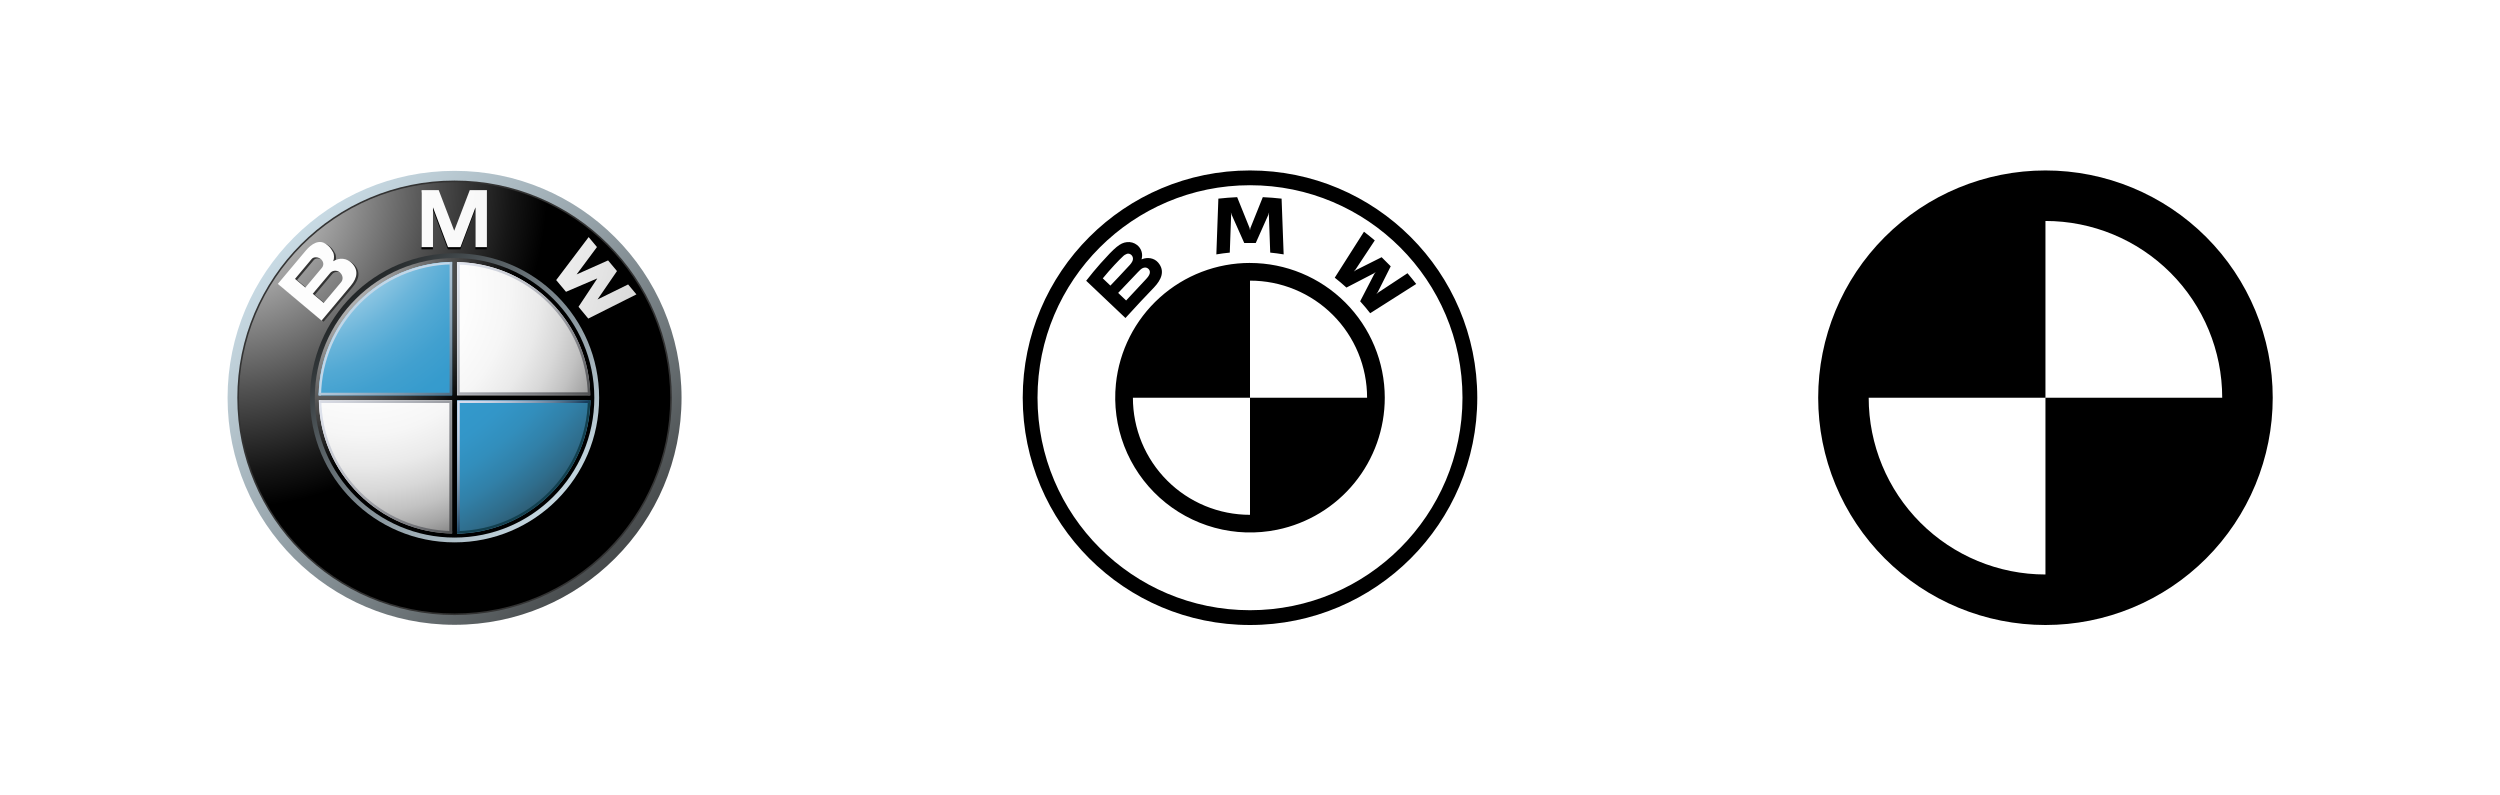 <svg width="176" height="56" viewBox="0 0 176 56" fill="none" xmlns="http://www.w3.org/2000/svg">
<g clip-path="url(#clip0_601_49904)">
<path d="M32.001 12.027C23.176 12.027 16.021 19.181 16.021 28.006C16.021 36.831 23.176 43.986 32.001 43.986C40.827 43.986 47.981 36.831 47.981 28.006C47.981 19.181 40.827 12.027 32.001 12.027ZM32.001 43.187C23.617 43.187 16.821 36.39 16.821 28.006C16.821 19.622 23.617 12.825 32.001 12.825C40.386 12.825 47.182 19.622 47.182 28.006C47.182 36.39 40.386 43.187 32.001 43.187Z" fill="url(#paint0_linear_601_49904)"/>
<path d="M47.296 28.006C47.296 36.453 40.448 43.301 32.001 43.301C23.555 43.301 16.707 36.453 16.707 28.006C16.707 19.559 23.555 12.711 32.001 12.711C40.448 12.711 47.296 19.559 47.296 28.006Z" fill="#333333"/>
<path d="M47.182 28.006C47.182 36.39 40.386 43.187 32.001 43.187C23.617 43.187 16.821 36.39 16.821 28.006C16.821 19.622 23.617 12.825 32.001 12.825C40.386 12.825 47.182 19.622 47.182 28.006Z" fill="url(#paint1_radial_601_49904)"/>
<path d="M42.179 28.006C42.179 33.627 37.622 38.183 32.001 38.183C26.38 38.183 21.824 33.627 21.824 28.006C21.824 22.385 26.38 17.829 32.001 17.829C37.622 17.829 42.179 22.385 42.179 28.006Z" fill="url(#paint2_linear_601_49904)"/>
<path d="M32.409 17.554L33.466 14.752V17.554H34.269V13.541H33.062L31.965 16.414H31.975L30.878 13.541H29.671V17.554H30.474V14.752L31.531 17.554H32.409Z" fill="black"/>
<path d="M43.428 19.353L42.056 21.353L44.211 20.294L44.796 20.994L41.404 22.697L40.719 21.868L42.034 19.886L42.026 19.876L39.839 20.812L39.146 19.988L41.433 16.96L42.017 17.661L40.586 19.589L42.802 18.601L43.428 19.353Z" fill="black"/>
<path d="M24.894 18.587C24.571 18.273 24.072 18.178 23.603 18.469C23.693 18.237 23.657 18 23.609 17.869C23.407 17.502 23.336 17.455 23.171 17.316C22.632 16.864 22.065 17.25 21.66 17.732L19.701 20.066L22.78 22.649L24.845 20.189C25.317 19.626 25.39 19.069 24.894 18.587ZM20.912 19.712L22.088 18.31C22.224 18.148 22.532 18.154 22.73 18.321C22.948 18.504 22.948 18.762 22.802 18.937L21.639 20.323L20.912 19.712ZM24.157 19.945L22.93 21.407L22.163 20.761L23.398 19.288C23.538 19.122 23.849 19.073 24.059 19.25C24.296 19.449 24.319 19.751 24.157 19.945Z" fill="#333333"/>
<path d="M32.417 17.399L33.475 14.597V17.399H34.278V13.386H33.071L31.973 16.259H31.984L30.886 13.386H29.679V17.399H30.482V14.597L31.54 17.399H32.417Z" fill="url(#paint3_radial_601_49904)"/>
<path d="M43.436 19.084L42.065 21.084L44.22 20.024L44.804 20.725L41.413 22.428L40.727 21.598L42.042 19.616L42.034 19.606L39.847 20.543L39.155 19.718L41.441 16.691L42.026 17.392L40.594 19.32L42.809 18.332L43.436 19.084Z" fill="url(#paint4_radial_601_49904)"/>
<path d="M24.75 18.508C24.428 18.194 23.928 18.099 23.46 18.39C23.549 18.157 23.513 17.921 23.466 17.791C23.263 17.422 23.193 17.377 23.027 17.237C22.488 16.785 21.921 17.171 21.517 17.654L19.558 19.987L22.637 22.57L24.701 20.109C25.173 19.547 25.246 18.99 24.75 18.508ZM20.768 19.633L21.944 18.232C22.08 18.069 22.388 18.076 22.587 18.242C22.804 18.425 22.805 18.684 22.658 18.858L21.495 20.244L20.768 19.633ZM24.014 19.866L22.787 21.327L22.018 20.682L23.254 19.209C23.394 19.043 23.705 18.994 23.915 19.171C24.153 19.37 24.176 19.672 24.014 19.866Z" fill="url(#paint5_radial_601_49904)"/>
<path d="M22.163 28.006C22.163 22.572 26.568 18.167 32.001 18.167C37.435 18.167 41.84 22.572 41.84 28.006C41.84 33.44 37.435 37.845 32.001 37.845C26.568 37.845 22.163 33.44 22.163 28.006Z" fill="url(#paint6_radial_601_49904)"/>
<path d="M22.445 28.006C22.445 22.729 26.724 18.45 32.001 18.45C37.279 18.45 41.558 22.729 41.558 28.006C41.558 33.284 37.279 37.563 32.001 37.563C26.724 37.563 22.445 33.284 22.445 28.006Z" fill="url(#paint7_radial_601_49904)"/>
<path d="M22.43 28.006H32.001V18.435C26.715 18.435 22.43 22.72 22.43 28.006Z" fill="url(#paint8_radial_601_49904)"/>
<path d="M32.001 28.006V37.577C37.287 37.577 41.572 33.292 41.572 28.006H32.001Z" fill="url(#paint9_radial_601_49904)"/>
<path d="M41.651 27.836H32.171V18.356H31.831V27.836H22.351V28.176H31.831V37.656H32.171V28.176H41.651V27.836Z" fill="url(#paint10_radial_601_49904)"/>
<path d="M32.171 18.624C37.22 18.714 41.294 22.788 41.384 27.836H41.553C41.463 22.694 37.313 18.544 32.171 18.454V18.624H32.171Z" fill="url(#paint11_linear_601_49904)"/>
<path d="M22.602 27.835C22.692 22.78 26.772 18.7 31.827 18.61V18.44C26.677 18.53 22.523 22.686 22.432 27.835H22.602V27.835Z" fill="#C2D7E8"/>
<path d="M31.831 37.388C26.783 37.298 22.709 33.224 22.619 28.176H22.449C22.54 33.318 26.689 37.468 31.831 37.558V37.388H31.831Z" fill="url(#paint12_linear_601_49904)"/>
<path d="M41.384 28.176C41.294 33.224 37.22 37.298 32.171 37.388V37.558C37.313 37.468 41.464 33.318 41.553 28.176H41.384Z" fill="#12404F"/>
<path d="M31.65 18.44V27.65H22.441V27.832H31.65H31.831V27.65V18.44H31.65Z" fill="url(#paint13_linear_601_49904)"/>
<path d="M31.634 37.469V28.37H22.517V28.191H31.634H31.814V28.37V37.469H31.634Z" fill="url(#paint14_linear_601_49904)"/>
<path d="M32.365 37.469V28.37H41.464V28.191H32.365H32.187V28.37V37.469H32.365Z" fill="url(#paint15_linear_601_49904)"/>
<path d="M32.365 18.522V27.62H41.464V27.8H32.365H32.187V27.62V18.522H32.365Z" fill="url(#paint16_linear_601_49904)"/>
</g>
<g clip-path="url(#clip1_601_49904)">
<path d="M88 12C79.164 12 72 19.164 72 28C72 36.836 79.164 44 88 44C96.836 44 104 36.836 104 28C104 19.164 96.836 12 88 12ZM88 13.04C96.261 13.04 102.959 19.737 102.959 28C102.959 36.261 96.263 42.959 88 42.959C79.737 42.959 73.041 36.261 73.041 28C73.041 19.739 79.739 13.04 88 13.04ZM87.096 13.88C86.656 13.899 86.216 13.936 85.773 13.984L85.631 17.909C85.945 17.856 86.26 17.814 86.577 17.784L86.671 15.133L86.653 14.951L86.711 15.124L87.596 17.109H88.404L89.289 15.125L89.343 14.951L89.329 15.133L89.423 17.784C89.732 17.813 90.053 17.856 90.369 17.909L90.224 13.984C89.784 13.934 89.343 13.9 88.901 13.88L88.031 16.047L88 16.207L87.969 16.047L87.096 13.88ZM96.024 16.312L93.967 19.549C94.227 19.749 94.569 20.044 94.789 20.245L96.727 19.24L96.849 19.148L96.757 19.273L95.755 21.211C95.972 21.444 96.285 21.821 96.461 22.051L99.701 19.992C99.503 19.735 99.298 19.482 99.088 19.235L97.036 20.587L96.896 20.709L97 20.556L97.907 18.748L97.267 18.108L95.459 19.015L95.305 19.119L95.427 18.977L96.784 16.925C96.544 16.723 96.316 16.537 96.024 16.312ZM79.333 17.047C78.853 17.096 78.483 17.424 77.476 18.547C77.127 18.942 76.79 19.349 76.467 19.765L79.232 22.388C80.148 21.375 80.52 20.999 81.243 20.237C81.753 19.697 82.043 19.077 81.531 18.481C81.253 18.159 80.787 18.088 80.397 18.248L80.36 18.261L80.373 18.227C80.421 18.05 80.416 17.863 80.359 17.689C80.301 17.515 80.194 17.361 80.049 17.248C79.949 17.169 79.834 17.111 79.711 17.076C79.588 17.042 79.46 17.031 79.333 17.047ZM79.341 17.867C79.523 17.817 79.711 17.947 79.752 18.133C79.795 18.32 79.677 18.496 79.547 18.643C79.253 18.976 78.172 20.107 78.172 20.107L77.636 19.596C78.192 18.916 78.784 18.297 79.052 18.052C79.132 17.968 79.232 17.905 79.341 17.867ZM88 18.511C85.651 18.51 83.386 19.38 81.642 20.953C79.898 22.527 78.8 24.692 78.56 27.028V27.031C78.409 28.513 78.61 30.01 79.145 31.401C79.68 32.791 80.534 34.037 81.64 35.036C82.745 36.035 84.07 36.76 85.508 37.152C86.945 37.544 88.455 37.593 89.915 37.293C92.054 36.853 93.976 35.689 95.356 33.995C96.736 32.302 97.489 30.184 97.488 28C97.486 25.485 96.485 23.073 94.706 21.294C92.927 19.516 90.516 18.515 88 18.513V18.511ZM80.617 18.833C80.68 18.833 80.745 18.851 80.804 18.891C80.921 18.969 80.975 19.104 80.945 19.237C80.911 19.396 80.779 19.545 80.672 19.661L79.279 21.155L78.719 20.621C78.719 20.621 79.768 19.512 80.112 19.156C80.248 19.015 80.336 18.929 80.429 18.883C80.487 18.853 80.552 18.836 80.617 18.833ZM88 19.757C89.083 19.756 90.155 19.968 91.156 20.382C92.156 20.796 93.066 21.403 93.831 22.169C94.597 22.934 95.204 23.844 95.618 24.844C96.031 25.845 96.244 26.917 96.243 28H88V36.243C86.917 36.244 85.845 36.032 84.844 35.618C83.844 35.204 82.934 34.597 82.169 33.831C81.403 33.066 80.796 32.156 80.382 31.156C79.969 30.155 79.756 29.083 79.757 28H88V19.757Z" fill="black"/>
</g>
<path fill-rule="evenodd" clip-rule="evenodd" d="M160 28C160 30.101 159.586 32.182 158.782 34.123C157.978 36.064 156.799 37.828 155.314 39.314C153.828 40.799 152.064 41.978 150.123 42.782C148.182 43.586 146.101 44 144 44C141.899 44 139.818 43.586 137.877 42.782C135.936 41.978 134.172 40.799 132.686 39.314C131.201 37.828 130.022 36.064 129.218 34.123C128.414 32.182 128 30.101 128 28C128 23.756 129.686 19.687 132.686 16.686C135.687 13.686 139.757 12 144 12C148.243 12 152.313 13.686 155.314 16.686C158.314 19.687 160 23.756 160 28ZM131.556 28C131.556 31.3 132.867 34.466 135.2 36.8C137.534 39.133 140.7 40.444 144 40.444V28H156.444C156.444 24.7 155.133 21.534 152.8 19.2C150.466 16.867 147.3 15.556 144 15.556V28H131.556Z" fill="black"/>
<defs>
<linearGradient id="paint0_linear_601_49904" x1="13.682" y1="10.304" x2="47.588" y2="43.068" gradientUnits="userSpaceOnUse">
<stop stop-color="#DFF4FF"/>
<stop offset="0.098" stop-color="#D6EAF5"/>
<stop offset="0.268" stop-color="#BFD0D9"/>
<stop offset="0.488" stop-color="#98A5AC"/>
<stop offset="0.747" stop-color="#646B6E"/>
<stop offset="1" stop-color="#2B2B2B"/>
</linearGradient>
<radialGradient id="paint1_radial_601_49904" cx="0" cy="0" r="1" gradientUnits="userSpaceOnUse" gradientTransform="translate(15.822 13.084) scale(22.703 22.703)">
<stop stop-color="white"/>
<stop offset="0.306" stop-color="#A8A8A8"/>
<stop offset="0.646" stop-color="#4F4F4F"/>
<stop offset="0.885" stop-color="#161616"/>
<stop offset="1"/>
</radialGradient>
<linearGradient id="paint2_linear_601_49904" x1="43.669" y1="39.281" x2="22.074" y2="18.413" gradientUnits="userSpaceOnUse">
<stop stop-color="#DFF4FF"/>
<stop offset="0.086" stop-color="#D6EAF5"/>
<stop offset="0.233" stop-color="#BED0D9"/>
<stop offset="0.424" stop-color="#96A4AC"/>
<stop offset="0.652" stop-color="#5F686D"/>
<stop offset="0.907" stop-color="#1A1D1E"/>
<stop offset="1"/>
</linearGradient>
<radialGradient id="paint3_radial_601_49904" cx="0" cy="0" r="1" gradientUnits="userSpaceOnUse" gradientTransform="translate(11.745 10.772) scale(54.552 54.552)">
<stop stop-color="white"/>
<stop offset="0.31" stop-color="#FDFDFD"/>
<stop offset="0.451" stop-color="#F6F6F6"/>
<stop offset="0.557" stop-color="#E9E9E9"/>
<stop offset="0.646" stop-color="#D7D7D7"/>
<stop offset="0.724" stop-color="#BFBFBF"/>
<stop offset="0.794" stop-color="#A2A2A2"/>
<stop offset="0.859" stop-color="#808080"/>
<stop offset="0.92" stop-color="#575757"/>
<stop offset="0.975" stop-color="#2B2B2B"/>
<stop offset="1" stop-color="#141414"/>
</radialGradient>
<radialGradient id="paint4_radial_601_49904" cx="0" cy="0" r="1" gradientUnits="userSpaceOnUse" gradientTransform="translate(11.742 10.772) scale(54.556 54.556)">
<stop stop-color="white"/>
<stop offset="0.31" stop-color="#FDFDFD"/>
<stop offset="0.451" stop-color="#F6F6F6"/>
<stop offset="0.557" stop-color="#E9E9E9"/>
<stop offset="0.646" stop-color="#D7D7D7"/>
<stop offset="0.724" stop-color="#BFBFBF"/>
<stop offset="0.794" stop-color="#A2A2A2"/>
<stop offset="0.859" stop-color="#808080"/>
<stop offset="0.92" stop-color="#575757"/>
<stop offset="0.975" stop-color="#2B2B2B"/>
<stop offset="1" stop-color="#141414"/>
</radialGradient>
<radialGradient id="paint5_radial_601_49904" cx="0" cy="0" r="1" gradientUnits="userSpaceOnUse" gradientTransform="translate(11.739 10.756) scale(54.598)">
<stop stop-color="white"/>
<stop offset="0.31" stop-color="#FDFDFD"/>
<stop offset="0.451" stop-color="#F6F6F6"/>
<stop offset="0.557" stop-color="#E9E9E9"/>
<stop offset="0.646" stop-color="#D7D7D7"/>
<stop offset="0.724" stop-color="#BFBFBF"/>
<stop offset="0.794" stop-color="#A2A2A2"/>
<stop offset="0.859" stop-color="#808080"/>
<stop offset="0.92" stop-color="#575757"/>
<stop offset="0.975" stop-color="#2B2B2B"/>
<stop offset="1" stop-color="#141414"/>
</radialGradient>
<radialGradient id="paint6_radial_601_49904" cx="0" cy="0" r="1" gradientUnits="userSpaceOnUse" gradientTransform="translate(21.515 18.334) scale(14.714 14.714)">
<stop stop-color="#E6E6E6"/>
<stop offset="0.104" stop-color="#D6D6D6"/>
<stop offset="0.307" stop-color="#ADADAD"/>
<stop offset="0.588" stop-color="#6C6C6C"/>
<stop offset="0.933" stop-color="#121212"/>
<stop offset="1"/>
</radialGradient>
<radialGradient id="paint7_radial_601_49904" cx="0" cy="0" r="1" gradientUnits="userSpaceOnUse" gradientTransform="translate(25.54 20.314) scale(21.399 21.399)">
<stop stop-color="white"/>
<stop offset="0.344" stop-color="#FDFDFD"/>
<stop offset="0.481" stop-color="#F6F6F6"/>
<stop offset="0.582" stop-color="#EAEAEA"/>
<stop offset="0.665" stop-color="#D8D8D8"/>
<stop offset="0.737" stop-color="#C2C2C2"/>
<stop offset="0.802" stop-color="#A6A6A6"/>
<stop offset="0.86" stop-color="#848484"/>
<stop offset="0.913" stop-color="#5F5F5F"/>
<stop offset="0.949" stop-color="#404040"/>
<stop offset="0.957" stop-color="#404040"/>
<stop offset="1"/>
</radialGradient>
<radialGradient id="paint8_radial_601_49904" cx="0" cy="0" r="1" gradientUnits="userSpaceOnUse" gradientTransform="translate(19.257 12.202) scale(37.898)">
<stop offset="0.169" stop-color="white"/>
<stop offset="0.196" stop-color="#E0EFF7"/>
<stop offset="0.241" stop-color="#B2D9EC"/>
<stop offset="0.287" stop-color="#8BC5E2"/>
<stop offset="0.335" stop-color="#6BB5DA"/>
<stop offset="0.384" stop-color="#52A9D4"/>
<stop offset="0.436" stop-color="#41A0CF"/>
<stop offset="0.491" stop-color="#369BCD"/>
<stop offset="0.556" stop-color="#3399CC"/>
<stop offset="0.606" stop-color="#3396C8"/>
<stop offset="0.655" stop-color="#328EBC"/>
<stop offset="0.705" stop-color="#3180A8"/>
<stop offset="0.754" stop-color="#2F6D8C"/>
<stop offset="0.803" stop-color="#2D5468"/>
<stop offset="0.851" stop-color="#2A373D"/>
<stop offset="0.871" stop-color="#292929"/>
</radialGradient>
<radialGradient id="paint9_radial_601_49904" cx="0" cy="0" r="1" gradientUnits="userSpaceOnUse" gradientTransform="translate(19.257 12.202) scale(37.897 37.897)">
<stop offset="0.169" stop-color="white"/>
<stop offset="0.196" stop-color="#E0EFF7"/>
<stop offset="0.241" stop-color="#B2D9EC"/>
<stop offset="0.287" stop-color="#8BC5E2"/>
<stop offset="0.335" stop-color="#6BB5DA"/>
<stop offset="0.384" stop-color="#52A9D4"/>
<stop offset="0.436" stop-color="#41A0CF"/>
<stop offset="0.491" stop-color="#369BCD"/>
<stop offset="0.556" stop-color="#3399CC"/>
<stop offset="0.606" stop-color="#3396C8"/>
<stop offset="0.655" stop-color="#328EBC"/>
<stop offset="0.705" stop-color="#3180A8"/>
<stop offset="0.754" stop-color="#2F6D8C"/>
<stop offset="0.803" stop-color="#2D5468"/>
<stop offset="0.851" stop-color="#2A373D"/>
<stop offset="0.871" stop-color="#292929"/>
</radialGradient>
<radialGradient id="paint10_radial_601_49904" cx="0" cy="0" r="1" gradientUnits="userSpaceOnUse" gradientTransform="translate(21.716 18.52) scale(14.432)">
<stop stop-color="#E6E6E6"/>
<stop offset="0.104" stop-color="#D6D6D6"/>
<stop offset="0.307" stop-color="#ADADAD"/>
<stop offset="0.588" stop-color="#6C6C6C"/>
<stop offset="0.933" stop-color="#121212"/>
<stop offset="1"/>
</radialGradient>
<linearGradient id="paint11_linear_601_49904" x1="30.109" y1="14.916" x2="44.183" y2="28.517" gradientUnits="userSpaceOnUse">
<stop stop-color="#F0F4FF"/>
<stop offset="0.109" stop-color="#EBEFF9"/>
<stop offset="0.247" stop-color="#DCE0EA"/>
<stop offset="0.403" stop-color="#C4C7CF"/>
<stop offset="0.57" stop-color="#A2A4AB"/>
<stop offset="0.747" stop-color="#76777C"/>
<stop offset="0.929" stop-color="#414243"/>
<stop offset="1" stop-color="#2B2B2B"/>
</linearGradient>
<linearGradient id="paint12_linear_601_49904" x1="18.685" y1="26.399" x2="32.76" y2="40" gradientUnits="userSpaceOnUse">
<stop stop-color="#F0F4FF"/>
<stop offset="0.109" stop-color="#EBEFF9"/>
<stop offset="0.247" stop-color="#DCE0EA"/>
<stop offset="0.403" stop-color="#C4C7CF"/>
<stop offset="0.57" stop-color="#A2A4AB"/>
<stop offset="0.747" stop-color="#76777C"/>
<stop offset="0.929" stop-color="#414243"/>
<stop offset="1" stop-color="#2B2B2B"/>
</linearGradient>
<linearGradient id="paint13_linear_601_49904" x1="25.494" y1="21.549" x2="32.792" y2="28.602" gradientUnits="userSpaceOnUse">
<stop stop-color="#C2D7E8"/>
<stop offset="0.134" stop-color="#BACFE1"/>
<stop offset="0.343" stop-color="#A4BACD"/>
<stop offset="0.6" stop-color="#8098AC"/>
<stop offset="0.894" stop-color="#4E697F"/>
<stop offset="1" stop-color="#3A566D"/>
</linearGradient>
<linearGradient id="paint14_linear_601_49904" x1="21.839" y1="23.277" x2="35.772" y2="36.741" gradientUnits="userSpaceOnUse">
<stop stop-color="#F0F4FF"/>
<stop offset="0.097" stop-color="#E8EBF6"/>
<stop offset="0.257" stop-color="#D1D4DD"/>
<stop offset="0.459" stop-color="#ABAEB5"/>
<stop offset="0.695" stop-color="#78797D"/>
<stop offset="0.958" stop-color="#363637"/>
<stop offset="1" stop-color="#2B2B2B"/>
</linearGradient>
<linearGradient id="paint15_linear_601_49904" x1="32.108" y1="28.272" x2="36.996" y2="32.994" gradientUnits="userSpaceOnUse">
<stop stop-color="#D9DEF0"/>
<stop offset="0.123" stop-color="#D4DAEC"/>
<stop offset="0.263" stop-color="#C7CFE2"/>
<stop offset="0.411" stop-color="#B0BCD1"/>
<stop offset="0.566" stop-color="#90A1B8"/>
<stop offset="0.725" stop-color="#677F99"/>
<stop offset="0.885" stop-color="#355674"/>
<stop offset="0.972" stop-color="#173D5D"/>
</linearGradient>
<linearGradient id="paint16_linear_601_49904" x1="27.109" y1="18.167" x2="41.027" y2="31.617" gradientUnits="userSpaceOnUse">
<stop stop-color="#F0F4FF"/>
<stop offset="0.109" stop-color="#EBEFF9"/>
<stop offset="0.247" stop-color="#DCE0EA"/>
<stop offset="0.403" stop-color="#C4C7CF"/>
<stop offset="0.57" stop-color="#A2A4AB"/>
<stop offset="0.747" stop-color="#76777C"/>
<stop offset="0.929" stop-color="#414243"/>
<stop offset="1" stop-color="#2B2B2B"/>
</linearGradient>
<clipPath id="clip0_601_49904">
<rect width="32" height="32" fill="white" transform="translate(16 12)"/>
</clipPath>
<clipPath id="clip1_601_49904">
<rect width="32" height="32" fill="white" transform="translate(72 12)"/>
</clipPath>
</defs>
</svg>
